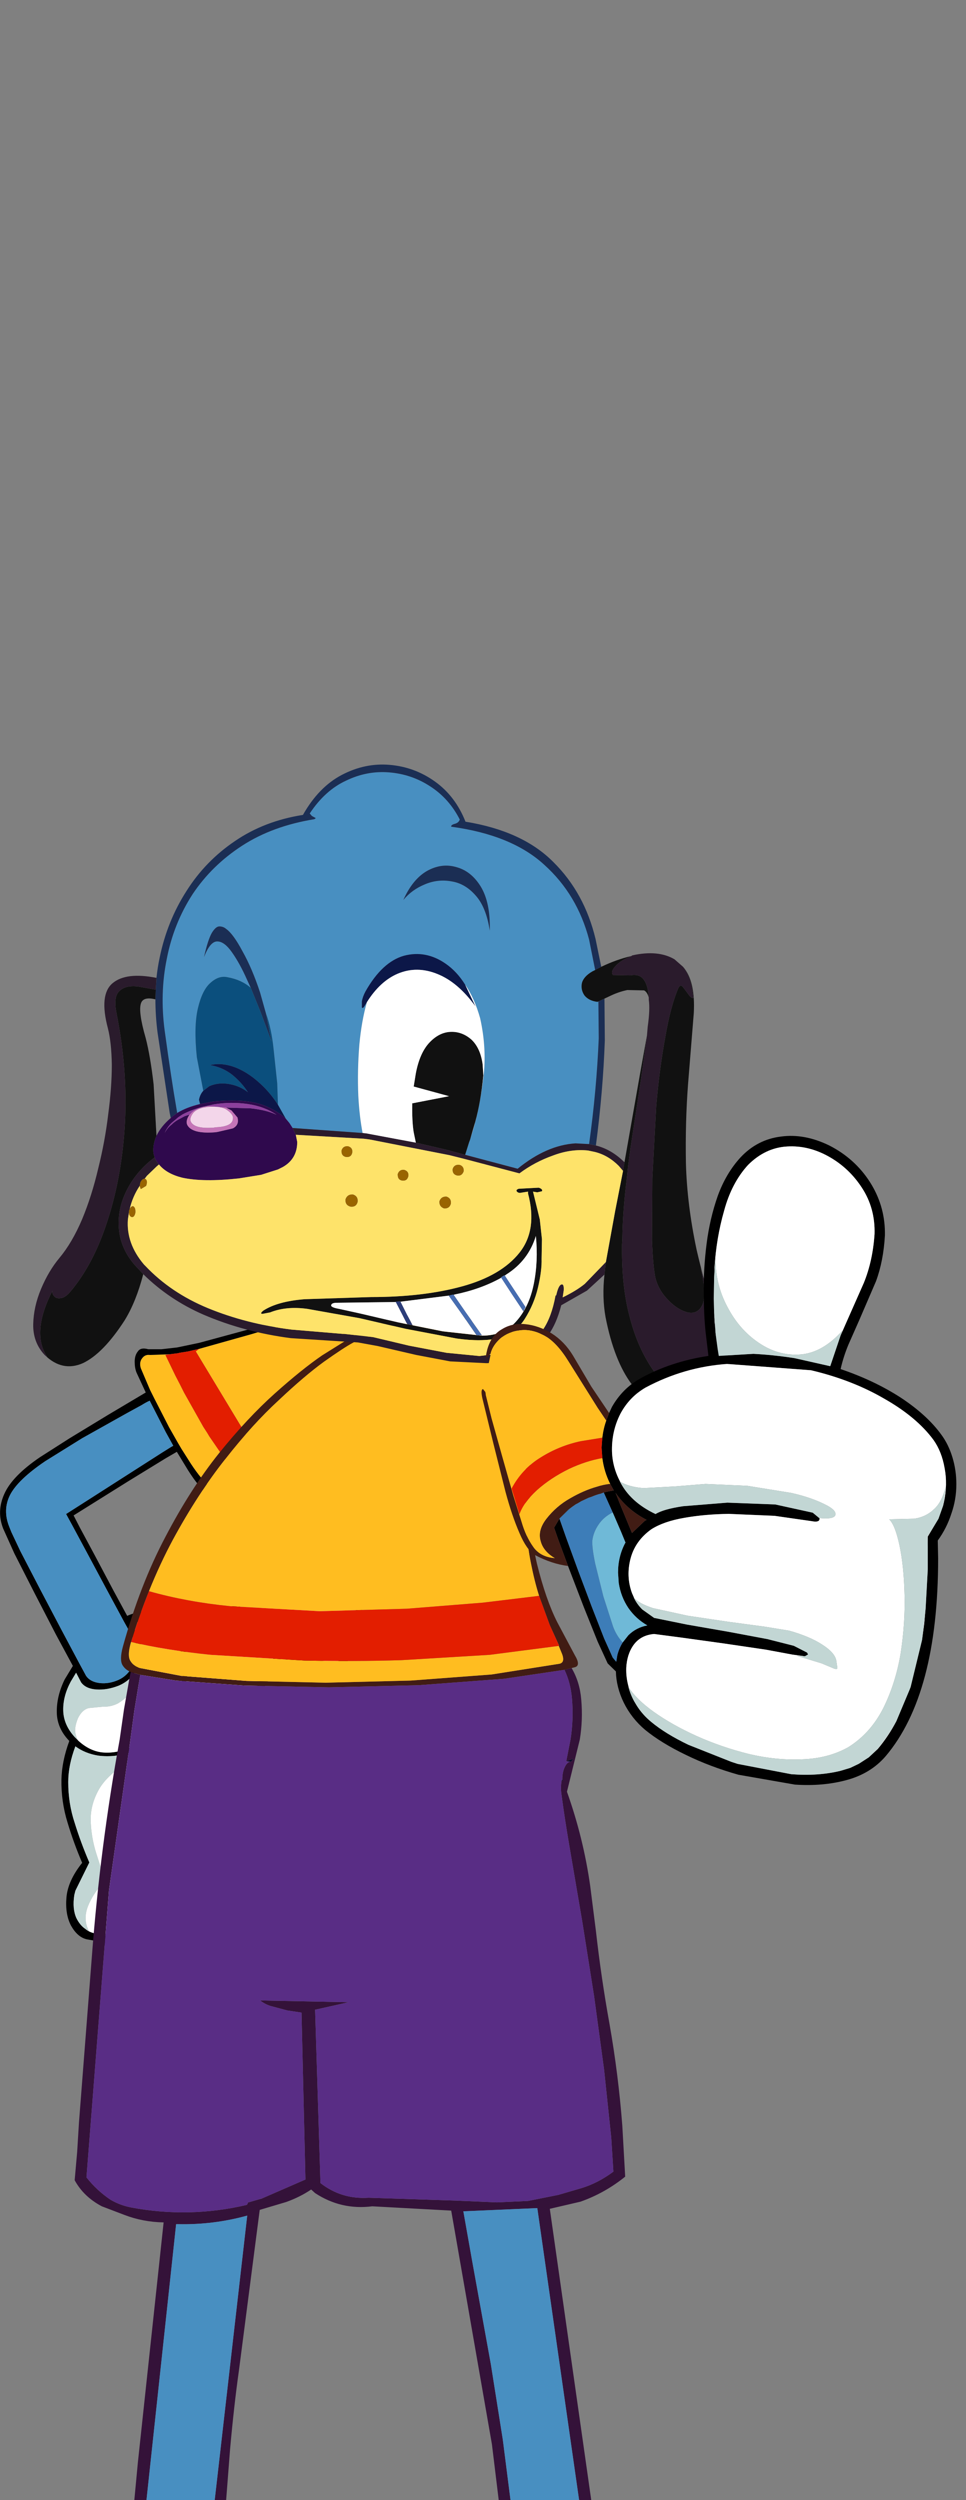 <?xml version="1.0" encoding="UTF-8" standalone="no"?>
<svg xmlns:xlink="http://www.w3.org/1999/xlink" height="349.75px" width="135.2px" xmlns="http://www.w3.org/2000/svg">
  <rect width="100%" height="100%" fill="#808080" stroke="none"/>
  <g transform="matrix(1.0, 0.0, 0.0, 1.0, 0.0, 0.0)">
    <use height="97.55" transform="matrix(1.0, 0.0, 0.0, 1.0, 0.0, 183.5)" width="51.7" xlink:href="#shape0"/>
    <use height="166.25" transform="matrix(1.0, 0.0, 0.0, 1.0, 10.45, 183.5)" width="77.05" xlink:href="#shape1"/>
    <use height="91.85" transform="matrix(1.0, 0.0, 0.0, 1.0, 4.65, 106.95)" width="98.0" xlink:href="#shape2"/>
    <use height="90.8" transform="matrix(1.0, 0.105, 0.0, 1.0, 67.4, 154.3)" width="66.45" xlink:href="#shape3"/>
  </g>
  <defs>
    <g id="shape0" transform="matrix(1.0, 0.0, 0.0, 1.0, 0.0, 0.0)">
      <path d="M47.55 13.6 L47.5 13.6 45.2 15.4 43.6 16.65 39.95 19.6 37.0 21.45 27.4 5.55 27.6 5.4 27.85 5.2 35.15 3.15 41.8 1.15 Q46.7 0.0 48.75 1.5 L49.2 1.85 51.1 5.3 Q51.0 7.9 50.2 10.25 L49.25 12.1 Q48.65 13.05 47.55 13.6 M34.65 22.65 Q32.2 23.75 29.45 24.55 28.25 23.6 26.7 21.25 L25.4 19.2 24.9 18.35 23.65 16.15 21.6 12.15 21.05 11.05 21.0 10.95 19.7 7.9 Q19.45 7.05 19.9 6.5 20.3 5.95 21.0 6.05 L23.75 5.95 24.15 5.9 23.15 6.05 24.55 8.95 25.2 10.2 25.75 11.3 28.45 16.1 29.0 16.95 29.3 17.45 33.25 23.2 34.65 22.65" fill="#ffbd20" fill-rule="evenodd" stroke="none"/>
      <path d="M47.55 13.6 L46.0 15.35 43.9 17.4 40.95 19.75 Q36.1 23.3 29.1 25.55 27.85 24.6 26.3 22.15 L24.75 19.6 23.2 20.5 17.9 23.75 13.1 26.75 10.3 28.5 11.15 30.15 13.3 34.15 15.9 39.05 17.8 42.55 Q19.15 41.95 20.5 41.9 22.55 41.85 24.25 43.9 L24.55 44.3 27.1 44.1 29.3 44.25 Q35.2 38.35 38.8 36.75 42.4 35.15 44.7 37.2 L47.6 39.45 50.65 41.7 Q52.0 42.85 51.65 44.7 51.35 46.5 49.7 48.05 48.1 49.6 45.65 49.9 L42.2 49.6 40.15 48.75 39.45 48.25 38.5 50.05 35.9 54.3 Q34.15 56.75 31.75 59.1 29.35 61.4 26.4 62.65 27.25 64.85 26.9 66.85 26.55 68.9 25.4 70.9 L22.9 75.0 21.4 77.7 20.75 79.0 Q23.65 80.05 24.8 82.1 25.95 84.2 25.3 86.75 L24.65 88.4 25.0 90.7 Q25.15 92.65 24.55 94.35 23.95 96.1 22.3 97.15 L19.6 97.2 Q18.25 96.5 17.5 94.45 L16.4 91.95 14.9 89.15 14.4 88.2 12.15 87.8 Q10.85 87.5 9.95 85.9 9.1 84.3 9.3 81.95 9.5 79.6 11.5 77.1 10.3 74.3 9.45 71.45 8.55 68.55 8.6 65.45 8.65 62.9 9.7 60.05 8.0 58.3 7.95 56.1 7.9 53.8 9.05 51.45 L10.2 49.55 7.85 45.2 4.8 39.3 2.0 33.8 0.45 30.35 Q-0.5 27.95 0.6 25.5 1.7 23.0 5.6 20.35 L9.75 17.7 15.1 14.45 20.4 11.3 19.1 8.5 Q18.85 7.85 18.85 7.0 18.85 6.1 19.3 5.55 19.7 4.95 20.75 5.25 L22.6 5.25 24.8 5.0 27.9 4.35 34.9 2.45 41.2 0.55 48.75 0.8 50.0 1.85 Q51.15 3.2 51.1 5.3 L49.2 1.85 48.75 1.5 Q46.7 0.0 41.8 1.15 L35.15 3.15 27.85 5.2 26.35 5.55 25.1 5.75 24.95 5.8 24.15 5.9 23.75 5.95 21.0 6.05 Q20.3 5.95 19.9 6.5 19.45 7.05 19.7 7.9 L21.0 10.95 21.05 11.05 21.6 12.15 23.65 16.15 24.9 18.35 25.4 19.2 26.7 21.25 Q28.25 23.6 29.45 24.55 32.2 23.75 34.65 22.65 L35.2 22.4 37.0 21.45 39.95 19.6 43.6 16.65 45.2 15.4 47.5 13.6 47.55 13.6 M11.95 86.35 Q12.5 86.8 13.2 86.95 L16.65 87.6 Q18.25 87.85 19.85 88.45 21.9 89.3 23.05 88.95 24.25 88.65 24.85 86.5 25.25 85.0 24.95 83.55 24.65 82.1 23.5 81.05 22.35 80.05 20.3 79.9 18.85 82.3 16.5 83.45 18.15 82.1 19.3 80.3 L21.35 76.75 22.75 74.05 24.8 70.25 Q25.75 68.3 25.95 66.2 26.15 64.15 25.15 61.9 24.7 60.85 24.95 60.85 25.15 60.85 25.6 61.15 L26.25 61.4 Q28.75 60.8 30.95 58.85 33.15 56.85 34.9 54.25 L37.9 49.2 39.85 45.05 40.55 43.35 40.35 44.6 39.7 47.35 42.4 48.5 46.45 49.0 Q48.35 48.85 49.6 47.55 50.85 46.25 51.1 44.7 L51.15 44.35 Q51.25 43.0 50.3 42.15 L47.6 40.15 44.9 38.3 Q44.1 37.6 42.85 37.2 L39.75 37.3 Q37.95 37.8 35.4 39.75 32.85 41.7 29.45 45.7 L28.0 45.25 25.2 45.35 Q26.0 46.85 26.25 48.55 L26.3 50.5 25.65 53.75 Q24.75 56.35 22.75 58.7 L21.65 59.75 Q20.2 61.0 18.45 61.6 16.05 62.4 13.75 62.1 11.9 61.8 10.55 60.8 9.55 63.45 9.55 65.8 9.55 68.8 10.45 71.5 11.3 74.25 12.5 77.05 L10.55 81.0 10.4 81.6 Q10.1 83.55 10.7 84.85 11.2 85.85 11.95 86.35 M23.2 16.85 L20.95 12.45 Q20.4 12.7 19.85 13.05 L17.75 14.2 11.5 17.7 6.35 20.9 Q2.5 23.5 1.4 25.65 0.35 27.75 1.3 30.1 L1.6 30.85 2.85 33.5 5.6 38.8 8.6 44.5 11.05 49.1 12.05 50.95 Q12.65 51.8 13.95 51.95 15.25 52.1 16.6 51.5 17.9 50.9 18.6 49.5 19.35 48.15 18.8 45.95 L17.35 43.35 14.95 38.9 12.3 33.95 10.15 29.95 9.25 28.3 12.15 26.45 17.15 23.25 22.7 19.7 23.9 18.95 24.25 18.75 23.2 16.85 M25.15 47.15 L23.7 44.75 23.6 44.65 23.5 44.55 Q22.1 43.15 20.45 43.15 L20.3 43.15 20.25 43.15 18.4 43.65 19.7 46.05 Q20.15 48.5 19.2 50.05 18.25 51.6 16.65 52.3 15.0 52.95 13.5 52.85 12.0 52.75 11.35 51.85 L10.65 50.5 9.9 51.75 Q8.8 53.8 8.85 55.8 8.9 57.8 10.45 59.5 L10.95 60.0 11.0 60.05 Q12.55 61.45 14.3 61.65 16.4 61.85 18.4 60.85 20.4 59.85 22.1 57.95 24.0 55.85 24.9 53.5 25.8 51.15 25.55 48.85 L25.15 47.15 M15.85 89.25 L17.1 91.65 18.05 93.75 Q18.7 95.45 19.8 96.05 L21.85 96.15 Q23.5 95.05 23.7 93.05 23.85 91.3 23.5 89.6 L23.35 89.65 Q22.0 90.3 19.4 89.15 17.8 88.5 15.9 88.35 L15.35 88.3 15.85 89.25" fill="#000000" fill-rule="evenodd" stroke="none"/>
      <path d="M11.95 86.35 Q11.2 85.85 10.7 84.85 10.1 83.55 10.4 81.6 L10.55 81.0 12.5 77.05 Q11.3 74.25 10.45 71.5 9.55 68.8 9.55 65.8 9.55 63.45 10.55 60.8 11.9 61.8 13.75 62.1 16.05 62.4 18.45 61.6 20.2 61.0 21.65 59.75 20.0 61.7 17.8 63.1 14.8 64.95 13.7 67.1 12.6 69.2 12.7 71.4 12.8 73.6 13.45 75.7 L14.7 79.6 Q13.05 81.3 12.3 83.2 11.6 85.05 12.45 86.65 L11.95 86.35 M26.3 50.5 L26.25 48.55 Q26.0 46.85 25.2 45.35 L28.0 45.25 29.45 45.7 Q32.85 41.7 35.4 39.75 37.95 37.8 39.75 37.3 L42.85 37.2 Q44.1 37.6 44.9 38.3 L47.6 40.15 50.3 42.15 Q51.25 43.0 51.15 44.35 50.6 43.0 49.35 42.25 48.1 41.55 46.45 40.95 44.8 40.35 43.05 39.45 41.25 38.5 39.2 39.65 37.15 40.75 35.0 42.95 L30.6 47.55 Q29.65 47.6 28.55 48.25 27.45 48.9 26.65 50.0 L26.3 50.5 M10.95 60.0 L10.45 59.5 Q8.9 57.8 8.85 55.8 8.8 53.8 9.9 51.75 L10.65 50.5 11.35 51.85 Q12.0 52.75 13.5 52.85 15.0 52.95 16.65 52.3 18.25 51.6 19.2 50.05 20.15 48.5 19.7 46.05 L18.4 43.65 20.25 43.15 20.3 43.15 20.45 43.15 Q22.1 43.15 23.5 44.55 L23.6 44.65 23.7 44.75 25.15 47.15 Q25.25 47.5 24.8 47.25 24.35 46.95 23.6 46.7 22.9 46.5 22.1 47.0 21.35 47.5 20.75 49.4 20.35 50.7 19.15 52.3 18.0 53.9 16.5 54.8 15.5 55.3 14.45 55.25 L12.45 55.45 Q11.5 55.65 10.9 56.9 10.4 58.15 10.55 58.95 10.7 59.65 10.95 60.0" fill="#c2d6d4" fill-rule="evenodd" stroke="none"/>
      <path d="M51.15 44.35 L51.1 44.7 Q50.85 46.25 49.6 47.55 48.35 48.85 46.45 49.0 L42.4 48.5 39.7 47.35 40.35 44.6 40.55 43.35 39.85 45.05 37.9 49.2 34.9 54.25 Q33.15 56.85 30.95 58.85 28.75 60.8 26.25 61.4 L25.6 61.15 Q25.15 60.85 24.95 60.85 24.7 60.85 25.15 61.9 26.15 64.15 25.95 66.2 25.75 68.3 24.8 70.25 L22.75 74.05 21.35 76.75 19.3 80.3 Q18.15 82.1 16.5 83.45 18.85 82.3 20.3 79.9 22.35 80.05 23.5 81.05 24.65 82.1 24.95 83.55 25.25 85.0 24.85 86.5 24.25 88.65 23.05 88.95 21.9 89.3 19.85 88.45 18.25 87.85 16.65 87.6 L13.2 86.95 Q12.5 86.8 11.95 86.35 L12.45 86.65 Q11.6 85.05 12.3 83.2 13.05 81.3 14.7 79.6 L13.45 75.7 Q12.8 73.6 12.7 71.4 12.6 69.2 13.7 67.1 14.8 64.95 17.8 63.1 20.0 61.7 21.65 59.75 L22.75 58.7 Q24.75 56.35 25.65 53.75 L26.3 50.5 26.65 50.0 Q27.45 48.9 28.55 48.25 29.65 47.6 30.6 47.55 L35.0 42.95 Q37.15 40.75 39.2 39.65 41.25 38.5 43.05 39.45 44.8 40.35 46.45 40.95 48.1 41.55 49.35 42.25 50.6 43.0 51.15 44.35 M10.95 60.0 Q10.7 59.65 10.55 58.95 10.4 58.15 10.9 56.9 11.5 55.65 12.45 55.45 L14.45 55.25 Q15.5 55.3 16.5 54.8 18.0 53.9 19.15 52.3 20.35 50.7 20.75 49.4 21.35 47.5 22.1 47.0 22.9 46.5 23.6 46.7 24.35 46.95 24.8 47.25 25.25 47.5 25.15 47.15 L25.55 48.85 Q25.8 51.15 24.9 53.5 24.0 55.85 22.1 57.95 20.4 59.85 18.4 60.85 16.4 61.85 14.3 61.65 12.55 61.45 11.0 60.05 L10.95 60.0 M15.85 89.25 L15.35 88.3 15.9 88.35 Q17.8 88.5 19.4 89.15 22.0 90.3 23.35 89.65 L23.5 89.6 Q23.85 91.3 23.7 93.05 23.5 95.05 21.85 96.15 L19.8 96.05 Q18.7 95.45 18.05 93.75 L17.1 91.65 15.85 89.25" fill="#ffffff" fill-rule="evenodd" stroke="none"/>
      <path d="M37.0 21.45 L35.2 22.4 34.65 22.65 33.25 23.2 29.3 17.45 29.0 16.95 28.45 16.1 25.75 11.3 25.2 10.2 24.55 8.95 23.15 6.05 24.15 5.9 24.95 5.8 25.1 5.75 26.35 5.55 27.85 5.2 27.6 5.4 27.4 5.55 37.0 21.45" fill="#e31e00" fill-rule="evenodd" stroke="none"/>
      <path d="M23.2 16.85 L24.25 18.75 23.9 18.95 22.7 19.7 17.15 23.25 12.15 26.45 9.25 28.3 10.15 29.95 12.3 33.95 14.95 38.9 17.35 43.35 18.8 45.95 Q19.35 48.15 18.6 49.5 17.9 50.9 16.6 51.5 15.25 52.1 13.95 51.95 12.65 51.8 12.05 50.95 L11.05 49.1 8.6 44.5 5.6 38.8 2.85 33.5 1.6 30.85 1.3 30.1 Q0.35 27.75 1.4 25.65 2.5 23.5 6.35 20.9 L11.5 17.7 17.75 14.2 19.85 13.05 Q20.4 12.7 20.95 12.45 L23.2 16.85" fill="#488fc1" fill-rule="evenodd" stroke="none"/>
    </g>
    <g id="shape1" transform="matrix(1.0, 0.0, 0.0, 1.0, 5.45, 0.0)">
      <path d="M59.55 39.75 Q58.9 37.7 58.4 35.15 57.4 30.25 57.65 23.1 L57.8 15.7 Q57.8 12.05 57.1 9.0 56.4 5.95 54.5 3.85 52.65 1.75 49.15 1.1 L41.9 1.3 Q37.8 2.05 33.5 4.35 32.2 5.05 29.45 7.0 26.7 9.0 23.1 12.4 19.45 15.75 15.65 20.6 11.8 25.45 8.3 31.9 6.5 35.25 4.95 39.1 3.6 42.45 2.45 46.2 L2.4 46.35 Q1.9 48.15 2.35 48.85 2.8 49.6 3.7 49.85 L9.5 50.95 18.6 51.65 29.7 51.9 41.6 51.6 52.9 50.75 62.4 49.25 Q63.3 49.05 62.65 47.6 L62.3 46.75 62.35 46.7 61.05 43.85 59.55 39.75 M2.4 50.4 Q1.65 50.1 1.25 49.45 0.8 48.7 1.3 46.85 3.7 38.2 7.25 31.5 10.75 24.8 14.75 19.8 18.75 14.85 22.55 11.45 26.35 8.05 29.2 6.1 L33.45 3.45 Q37.65 1.15 41.85 0.4 46.05 -0.35 50.15 0.35 53.75 1.0 55.55 3.1 57.4 5.2 58.0 8.3 58.6 11.45 58.55 15.15 L58.25 22.8 Q58.05 30.15 59.25 35.25 60.5 40.3 62.1 43.45 L64.55 48.05 Q65.45 49.55 64.5 49.75 L64.1 49.85 63.1 50.1 54.65 51.35 42.7 52.25 30.15 52.55 18.3 52.3 8.7 51.6 3.75 50.8 2.65 50.5 2.4 50.4" fill="#411c14" fill-rule="evenodd" stroke="none"/>
      <path d="M4.95 39.1 Q6.5 35.25 8.3 31.9 11.8 25.45 15.65 20.6 19.45 15.75 23.1 12.4 26.7 9.0 29.45 7.0 32.2 5.05 33.5 4.35 37.8 2.05 41.9 1.3 L49.15 1.1 Q52.65 1.75 54.5 3.85 56.4 5.95 57.1 9.0 57.8 12.05 57.8 15.7 L57.65 23.1 Q57.4 30.25 58.4 35.15 58.9 37.7 59.55 39.75 L51.7 40.7 41.05 41.55 28.85 41.9 16.35 41.2 Q10.25 40.6 4.95 39.1 M62.3 46.75 L62.65 47.6 Q63.3 49.05 62.4 49.25 L52.9 50.75 41.6 51.6 29.7 51.9 18.6 51.65 9.5 50.95 3.7 49.85 Q2.8 49.6 2.35 48.85 1.9 48.15 2.4 46.35 L2.45 46.2 Q7.3 47.35 13.55 48.0 L26.7 48.8 Q33.6 48.95 40.25 48.75 L52.65 48.0 62.3 46.75" fill="#ffbd20" fill-rule="evenodd" stroke="none"/>
      <path d="M4.95 39.1 Q10.25 40.6 16.35 41.2 L28.85 41.9 41.05 41.55 51.7 40.7 59.55 39.75 61.05 43.85 62.35 46.7 62.3 46.75 52.65 48.0 40.25 48.75 Q33.6 48.95 26.7 48.8 L13.55 48.0 Q7.3 47.35 2.45 46.2 3.6 42.45 4.95 39.1" fill="#e31e00" fill-rule="evenodd" stroke="none"/>
      <path d="M2.4 50.4 L2.65 50.5 3.75 50.8 3.65 51.25 2.9 55.8 2.35 59.85 -0.65 80.95 -3.8 121.1 Q-2.35 122.95 -0.4 124.25 0.9 125.0 2.4 125.3 10.55 126.85 18.65 124.95 L18.8 124.7 18.7 124.65 20.6 124.1 20.65 124.1 26.85 121.4 26.3 98.05 24.3 97.75 22.25 97.2 Q21.35 97.0 20.5 96.35 L32.9 96.6 28.2 97.65 28.95 121.9 Q31.9 124.2 35.7 123.95 L47.85 124.35 53.65 124.6 58.0 124.4 62.25 123.55 65.5 122.6 Q67.8 121.9 69.95 120.3 L69.65 115.55 68.65 106.05 67.25 95.75 65.6 85.35 63.8 74.8 Q63.15 71.05 62.65 67.3 62.55 66.45 62.7 65.6 L62.85 65.65 62.8 65.45 Q62.8 64.4 63.15 63.7 63.5 62.95 64.0 62.95 L64.35 62.55 63.35 62.9 63.95 59.85 Q64.4 57.0 64.15 54.1 63.95 51.85 63.1 50.1 L64.1 49.85 Q65.25 51.8 65.45 54.25 65.7 57.1 65.25 59.85 L63.45 67.15 Q65.75 73.6 66.7 80.3 L67.5 86.6 Q68.25 93.25 69.4 99.6 70.65 106.7 71.2 113.9 L71.6 121.0 Q68.75 123.3 65.35 124.5 L61.05 125.5 66.85 166.25 65.15 166.25 59.3 125.4 48.95 125.85 50.2 132.9 52.8 147.25 54.45 157.65 54.55 158.4 55.55 166.25 53.9 166.25 52.95 158.45 47.25 125.75 36.2 125.15 Q31.85 125.7 28.2 123.3 L27.65 122.8 Q26.1 123.85 24.15 124.55 L20.45 125.65 17.55 148.05 Q16.85 153.0 16.3 159.15 L15.75 166.25 14.15 166.25 18.7 126.45 Q14.0 127.75 9.05 127.65 L8.75 127.65 4.6 166.25 2.9 166.25 3.4 160.95 7.0 127.4 Q4.1 127.35 1.5 126.35 L-1.65 125.15 Q-4.2 123.8 -5.45 121.5 L-5.1 117.55 -4.85 113.45 -3.05 90.3 Q-1.9 74.95 0.85 59.85 L1.45 55.65 2.25 51.1 2.4 50.4" fill="#341239" fill-rule="evenodd" stroke="none"/>
      <path d="M62.7 65.6 L62.8 65.45 62.85 65.65 62.7 65.6 M64.0 62.95 L63.35 62.9 64.35 62.55 64.0 62.95" fill="#000823" fill-rule="evenodd" stroke="none"/>
      <path d="M3.75 50.8 L8.7 51.6 18.3 52.3 30.15 52.55 42.7 52.25 54.65 51.35 63.1 50.1 Q63.95 51.85 64.15 54.1 64.4 57.0 63.95 59.85 L63.35 62.9 64.0 62.95 Q63.5 62.95 63.15 63.7 62.8 64.4 62.8 65.45 L62.7 65.6 Q62.55 66.45 62.65 67.3 63.15 71.05 63.8 74.8 L65.6 85.35 67.25 95.75 68.65 106.05 69.65 115.55 69.95 120.3 Q67.8 121.9 65.5 122.6 L62.25 123.55 58.0 124.4 53.65 124.6 47.85 124.35 35.7 123.95 Q31.9 124.2 28.95 121.9 L28.2 97.65 32.9 96.6 20.5 96.35 Q21.35 97.0 22.25 97.2 L24.3 97.75 26.3 98.05 26.85 121.4 20.65 124.1 20.6 124.05 20.6 124.1 18.7 124.65 18.8 124.7 18.65 124.95 Q10.55 126.85 2.4 125.3 0.9 125.0 -0.4 124.25 -2.35 122.95 -3.8 121.1 L-0.65 80.95 2.35 59.85 2.9 55.8 3.65 51.25 3.75 50.8" fill="#592d85" fill-rule="evenodd" stroke="none"/>
      <path d="M65.15 166.25 L55.55 166.25 54.55 158.4 54.45 157.65 52.8 147.25 50.2 132.9 48.95 125.85 59.3 125.4 65.15 166.25 M14.15 166.25 L4.6 166.25 8.75 127.65 9.05 127.65 Q14.0 127.75 18.7 126.45 L14.15 166.25" fill="#488fc1" fill-rule="evenodd" stroke="none"/>
    </g>
    <g id="shape2" transform="matrix(1.0, 0.0, 0.0, 1.0, 0.0, 0.0)">
      <path d="M20.15 48.75 L20.05 48.15 Q19.35 44.15 18.4 37.25 17.7 32.0 18.7 27.15 19.65 22.25 22.3 18.15 25.0 14.1 29.25 11.35 33.5 8.6 39.35 7.65 L39.55 7.5 39.0 7.2 38.7 6.85 Q40.85 3.6 43.8 2.25 46.7 0.85 49.8 1.1 52.95 1.35 55.55 3.05 58.2 4.75 59.7 7.7 59.55 8.15 59.0 8.3 58.45 8.45 58.5 8.7 67.0 9.85 71.55 14.05 76.15 18.2 77.8 24.5 L78.65 28.75 78.25 28.95 Q77.05 29.65 76.8 30.55 76.6 31.5 77.15 32.3 77.75 33.05 78.95 33.2 L79.1 33.15 79.15 38.3 Q78.85 45.55 77.8 53.1 L75.9 53.0 Q71.85 53.25 67.8 56.55 L60.45 54.6 61.0 52.85 61.15 52.45 61.55 51.15 Q62.5 48.0 63.0 43.85 63.5 39.75 62.55 35.5 61.75 32.65 60.45 30.8 59.3 28.95 57.7 27.85 54.95 25.95 51.9 26.75 48.85 27.6 46.5 31.75 46.1 32.5 46.0 33.15 L46.0 34.0 Q46.15 34.2 46.45 33.65 L46.7 33.25 Q45.95 35.9 45.65 39.15 45.35 42.8 45.5 46.35 45.65 49.2 46.1 51.55 L36.3 50.85 35.85 50.15 35.35 49.55 34.25 47.6 34.15 44.6 33.65 39.9 Q33.35 36.9 32.55 34.75 L31.75 31.9 Q30.65 28.55 29.3 26.15 28.0 23.7 27.0 23.0 26.6 22.65 26.05 22.65 25.55 22.65 25.0 23.55 24.45 24.5 23.9 26.95 24.75 24.75 25.75 24.75 26.75 24.75 27.8 26.25 28.9 27.8 29.9 30.05 L30.45 31.25 Q29.15 30.1 27.15 29.75 25.95 29.5 24.8 30.55 23.65 31.55 23.05 34.1 22.45 36.65 22.9 40.95 L23.8 45.65 Q23.35 46.15 23.2 46.9 L23.35 47.5 Q21.45 47.95 20.15 48.75 M54.85 16.75 Q56.65 16.0 58.55 16.35 60.45 16.65 61.9 18.3 63.4 19.95 63.9 23.25 64.0 19.35 62.65 17.1 61.3 14.9 59.2 14.35 57.15 13.75 55.1 14.9 53.1 16.05 51.8 18.95 53.0 17.5 54.85 16.75" fill="#488fc1" fill-rule="evenodd" stroke="none"/>
      <path d="M17.25 29.85 Q17.4 28.4 17.7 27.0 18.75 21.9 21.45 17.7 24.1 13.5 28.25 10.7 32.35 7.9 37.75 7.05 39.95 3.15 43.2 1.45 46.45 -0.25 49.9 0.05 53.4 0.35 56.25 2.4 59.1 4.45 60.5 8.0 68.5 9.3 72.8 13.65 77.15 17.95 78.7 24.4 L79.5 28.3 78.65 28.75 77.8 24.5 Q76.15 18.2 71.55 14.05 67.0 9.85 58.5 8.7 58.45 8.45 59.0 8.3 59.55 8.15 59.7 7.7 58.2 4.75 55.55 3.05 52.95 1.35 49.8 1.1 46.7 0.85 43.8 2.25 40.85 3.6 38.7 6.85 L39.0 7.2 39.55 7.5 39.35 7.65 Q33.5 8.6 29.25 11.35 25.0 14.1 22.3 18.15 19.65 22.25 18.7 27.15 17.7 32.0 18.4 37.25 19.35 44.15 20.05 48.15 L20.15 48.75 19.6 49.15 19.25 49.45 19.1 48.75 17.4 37.5 Q17.1 35.15 17.1 32.85 L17.15 31.5 17.25 29.85 M54.85 16.75 Q53.0 17.5 51.8 18.95 53.1 16.05 55.1 14.9 57.15 13.75 59.2 14.35 61.3 14.9 62.65 17.1 64.0 19.35 63.9 23.25 63.4 19.95 61.9 18.3 60.45 16.65 58.55 16.35 56.65 16.0 54.85 16.75 M30.45 31.25 L29.9 30.05 Q28.9 27.8 27.8 26.25 26.75 24.75 25.75 24.75 24.75 24.75 23.9 26.95 24.45 24.5 25.0 23.55 25.55 22.65 26.05 22.65 26.6 22.65 27.0 23.0 28.0 23.7 29.3 26.15 30.65 28.55 31.75 31.9 L32.55 34.75 33.35 38.75 31.85 34.7 30.45 31.25 M77.8 53.1 Q78.85 45.55 79.15 38.3 L79.1 33.15 79.95 32.75 80.0 38.6 Q79.75 45.7 78.75 53.3 L77.8 53.1" fill="#1b2e54" fill-rule="evenodd" stroke="none"/>
      <path d="M32.55 34.75 Q33.35 36.9 33.65 39.9 L34.15 44.6 34.25 47.6 Q33.35 46.2 32.25 45.1 30.35 43.2 28.35 42.4 26.4 41.65 24.75 42.05 26.5 42.35 27.85 43.4 29.2 44.5 30.05 45.85 28.9 44.95 27.4 44.7 25.9 44.45 24.65 45.0 L23.8 45.65 22.9 40.95 Q22.45 36.65 23.05 34.1 23.65 31.55 24.8 30.55 25.95 29.5 27.15 29.75 29.15 30.1 30.45 31.25 L31.85 34.7 33.35 38.75 32.55 34.75" fill="#0b4f7d" fill-rule="evenodd" stroke="none"/>
      <path d="M34.25 47.6 L35.35 49.55 Q34.2 48.45 32.2 47.65 29.6 46.7 25.15 47.15 L23.35 47.5 23.2 46.9 Q23.35 46.15 23.8 45.65 L24.65 45.0 Q25.9 44.45 27.4 44.7 28.9 44.95 30.05 45.85 29.2 44.5 27.85 43.4 26.5 42.35 24.75 42.05 26.4 41.65 28.35 42.4 30.35 43.2 32.25 45.1 33.35 46.2 34.25 47.6 M46.7 33.25 L46.45 33.65 Q46.15 34.2 46.0 34.0 L46.0 33.15 Q46.1 32.5 46.5 31.75 48.85 27.6 51.9 26.75 54.95 25.95 57.7 27.85 59.3 28.95 60.45 30.8 L61.9 33.85 Q59.45 30.45 56.55 29.3 53.7 28.15 51.05 29.25 48.55 30.3 46.7 33.25" fill="#0c1748" fill-rule="evenodd" stroke="none"/>
      <path d="M19.25 49.45 L19.6 49.15 20.15 48.75 Q21.45 47.95 23.35 47.5 L25.15 47.15 Q29.6 46.7 32.2 47.65 34.2 48.45 35.35 49.55 L35.85 50.15 36.3 50.85 36.75 51.8 36.95 52.8 Q36.95 55.15 34.95 56.3 L34.25 56.65 31.9 57.4 28.8 57.9 Q23.8 58.45 20.85 57.8 18.65 57.25 17.6 55.95 L17.25 55.5 17.0 55.0 17.0 54.95 Q16.55 53.9 17.1 52.3 L17.25 51.95 Q17.85 50.65 19.25 49.45 M27.0 48.0 L30.45 48.1 Q32.7 48.35 34.05 49.0 32.4 47.85 30.05 47.5 27.65 47.15 25.25 47.55 L23.65 47.9 Q22.15 48.3 20.9 48.95 L20.3 49.35 19.35 50.15 Q18.7 50.8 18.4 51.55 18.75 50.85 19.4 50.35 19.8 49.95 20.35 49.65 L21.2 49.2 21.95 48.95 21.9 48.95 Q21.3 49.8 21.55 50.4 22.2 51.7 25.45 51.45 L25.8 51.4 27.95 50.9 Q28.7 50.5 28.65 49.75 L28.6 49.4 27.75 48.4 27.0 48.0" fill="#2f094d" fill-rule="evenodd" stroke="none"/>
      <path d="M27.0 48.0 L24.45 47.8 23.7 47.95 Q22.45 48.25 21.95 48.95 L21.2 49.2 20.35 49.65 Q19.8 49.95 19.4 50.35 18.75 50.85 18.4 51.55 18.7 50.8 19.35 50.15 L20.3 49.35 20.9 48.95 Q22.15 48.3 23.65 47.9 L25.25 47.55 Q27.65 47.15 30.05 47.5 32.4 47.85 34.05 49.0 32.7 48.35 30.45 48.1 L27.0 48.0" fill="#8c409c" fill-rule="evenodd" stroke="none"/>
      <path d="M23.8 48.0 L24.45 47.9 Q26.4 47.75 27.15 48.35 27.85 48.85 27.95 49.3 L27.95 49.45 Q28.0 50.65 25.55 50.75 L25.25 50.8 Q22.55 51.0 22.05 49.95 21.85 49.5 22.35 48.8 22.75 48.25 23.8 48.0" fill="#f3d6ea" fill-rule="evenodd" stroke="none"/>
      <path d="M23.8 48.0 Q22.75 48.25 22.35 48.8 21.85 49.5 22.05 49.95 22.55 51.0 25.25 50.8 L25.55 50.75 Q28.0 50.65 27.95 49.45 L27.95 49.3 Q27.85 48.85 27.15 48.35 26.4 47.75 24.45 47.9 L23.8 48.0 M21.95 48.95 Q22.45 48.25 23.7 47.95 L24.45 47.8 27.0 48.0 27.75 48.4 28.6 49.4 28.65 49.75 Q28.7 50.5 27.95 50.9 L25.8 51.4 25.45 51.45 Q22.2 51.7 21.55 50.4 21.3 49.8 21.9 48.95 L21.95 48.95" fill="#c575b8" fill-rule="evenodd" stroke="none"/>
      <path d="M17.25 29.85 L17.15 31.5 14.65 31.05 Q12.9 30.85 12.05 31.7 11.2 32.5 11.65 34.75 13.2 42.5 12.85 49.95 12.45 57.45 10.45 63.65 8.5 69.85 5.15 73.8 4.45 74.6 3.85 74.65 3.25 74.75 2.95 74.4 2.6 74.05 2.7 73.6 -0.35 79.55 2.0 82.95 L1.65 82.65 1.55 82.55 Q-0.05 80.8 0.0 78.3 0.05 75.85 1.1 73.35 2.15 70.85 3.65 69.05 5.45 66.9 6.85 63.6 8.2 60.35 9.1 56.5 10.05 52.7 10.5 48.9 11.0 45.15 11.0 42.0 10.95 38.85 10.45 36.9 9.2 32.2 11.1 30.6 13.0 29.0 17.25 29.85 M83.7 26.8 L83.85 26.7 Q87.45 25.9 89.75 27.25 L90.95 28.3 Q92.15 29.8 92.4 32.65 92.1 32.75 91.7 32.15 L90.95 31.15 Q90.6 30.7 90.3 31.25 89.2 33.8 88.45 38.2 87.65 42.55 87.2 47.7 L86.65 57.85 86.6 66.55 Q86.75 70.35 87.1 71.9 87.55 73.6 88.9 74.95 90.2 76.3 91.6 76.65 93.0 76.95 93.65 75.6 94.3 74.2 93.4 70.35 L95.5 77.45 97.3 83.5 Q98.05 86.2 97.95 88.15 96.85 89.1 94.9 89.25 93.0 89.4 90.85 88.4 88.7 87.4 86.85 84.85 84.6 81.65 83.5 77.35 82.45 73.5 82.4 68.4 L82.4 67.2 82.45 66.35 Q82.5 62.45 83.1 57.7 L83.25 56.2 83.6 53.6 85.05 44.1 85.9 37.9 86.0 36.7 Q86.35 34.25 86.15 32.9 L86.15 32.6 Q86.05 30.9 85.45 30.1 84.85 29.25 83.55 29.5 L81.15 29.45 Q80.75 29.0 81.5 28.2 82.2 27.4 83.7 26.8 M79.95 71.35 L77.5 73.6 73.9 75.65 Q73.25 78.2 72.1 79.8 70.5 82.0 68.2 82.9 65.95 83.75 63.4 83.75 L58.35 83.5 53.6 82.6 48.2 81.35 45.45 80.85 36.05 80.25 Q29.5 79.4 23.8 76.95 19.0 74.85 15.4 71.3 L14.15 69.95 Q12.25 67.7 12.0 65.05 11.75 62.45 12.9 59.95 14.05 57.45 16.25 55.55 L17.0 54.95 17.0 55.0 17.25 55.5 17.6 55.95 17.25 56.25 15.9 57.55 15.6 57.95 Q15.25 57.95 15.0 58.45 L14.9 58.95 Q13.9 60.45 13.5 62.2 L13.4 62.45 13.4 62.65 13.25 63.65 Q13.0 67.0 15.5 69.95 L15.7 70.15 Q19.25 73.9 24.45 76.05 29.8 78.25 36.15 79.05 L43.3 79.65 43.5 79.65 47.55 80.1 52.6 81.3 57.85 82.3 62.45 82.75 67.3 82.15 Q69.65 81.45 71.35 79.05 72.55 77.3 73.1 74.3 L73.2 74.25 Q73.5 72.9 73.9 72.75 74.3 72.6 74.25 73.55 L74.1 74.55 Q76.05 73.6 77.2 72.65 L80.15 69.6 80.05 70.4 79.95 71.35 M36.3 50.85 L46.1 51.55 46.6 51.6 53.55 52.9 57.85 53.9 60.45 54.6 67.8 56.55 Q71.85 53.25 75.9 53.0 L77.8 53.1 78.75 53.3 Q80.95 53.85 82.75 55.65 L82.55 56.85 81.95 56.15 Q80.45 54.65 78.6 54.2 L77.65 54.0 Q75.25 53.75 72.75 54.7 70.2 55.6 68.05 57.2 L60.25 55.15 58.25 54.65 47.05 52.45 46.25 52.35 36.75 51.8 36.3 50.85" fill="#2a1b2c" fill-rule="evenodd" stroke="none"/>
      <path d="M17.15 31.5 L17.1 32.85 Q15.45 32.45 15.1 33.35 14.65 34.5 15.75 38.3 16.4 40.85 16.85 44.75 L17.25 51.95 17.1 52.3 Q16.55 53.9 17.0 54.95 L16.25 55.55 Q14.05 57.45 12.9 59.95 11.75 62.45 12.0 65.05 12.25 67.7 14.15 69.95 L15.4 71.3 Q14.4 75.15 12.8 77.75 9.8 82.4 6.95 83.75 4.1 85.0 1.65 82.65 L2.0 82.95 Q-0.35 79.55 2.7 73.6 2.6 74.05 2.95 74.4 3.25 74.75 3.85 74.65 4.45 74.6 5.15 73.8 8.5 69.85 10.45 63.65 12.45 57.45 12.85 49.95 13.2 42.5 11.65 34.75 11.2 32.5 12.05 31.7 12.9 30.85 14.65 31.05 L17.15 31.5 M78.65 28.75 L79.5 28.3 Q81.7 27.25 83.7 26.8 82.2 27.4 81.5 28.2 80.75 29.0 81.15 29.45 L83.55 29.5 Q84.85 29.25 85.45 30.1 86.05 30.9 86.15 32.6 85.95 31.85 85.5 31.6 L83.15 31.55 Q81.95 31.8 80.8 32.35 L79.95 32.75 79.1 33.15 78.95 33.2 Q77.75 33.05 77.15 32.3 76.6 31.5 76.8 30.55 77.05 29.65 78.25 28.95 L78.65 28.75 M90.95 28.3 Q92.7 30.3 92.45 34.8 L91.65 44.7 Q91.25 49.95 91.35 55.75 91.5 61.55 92.85 67.9 93.95 72.65 95.3 76.75 L97.5 84.1 Q98.35 87.3 97.8 89.25 97.25 91.25 94.55 91.7 92.15 92.15 89.25 91.05 86.3 90.0 83.8 86.75 81.3 83.45 80.1 77.3 79.6 74.5 79.95 71.35 L80.05 70.4 80.15 69.6 81.45 62.45 82.55 56.85 82.75 55.65 83.2 53.1 84.95 43.15 85.9 37.9 85.05 44.1 83.6 53.6 83.25 56.2 83.1 57.7 Q82.5 62.45 82.45 66.35 L82.4 67.2 82.4 68.4 Q82.45 73.5 83.5 77.35 84.6 81.65 86.85 84.85 88.7 87.4 90.85 88.4 93.0 89.4 94.9 89.25 96.85 89.1 97.95 88.15 98.05 86.2 97.3 83.5 L95.5 77.45 93.4 70.35 Q94.3 74.2 93.65 75.6 93.0 76.95 91.6 76.65 90.2 76.3 88.9 74.95 87.55 73.6 87.1 71.9 86.75 70.35 86.6 66.55 L86.65 57.85 87.2 47.7 Q87.65 42.55 88.45 38.2 89.2 33.8 90.3 31.25 90.6 30.7 90.95 31.15 L91.7 32.15 Q92.1 32.75 92.4 32.65 92.15 29.8 90.95 28.3 M61.15 52.45 L61.0 52.85 60.45 54.6 57.85 53.9 53.55 52.9 53.25 51.45 Q53.0 49.95 53.05 47.4 L58.2 46.4 53.25 45.05 53.55 43.2 Q54.1 40.3 55.5 38.85 56.85 37.45 58.45 37.4 60.05 37.35 61.35 38.5 62.6 39.7 62.9 41.95 L63.0 43.5 Q62.65 47.1 61.85 50.05 L61.15 52.45 M67.95 59.35 L70.75 59.2 Q71.35 59.4 71.2 59.7 L70.55 59.85 69.95 59.75 70.9 63.65 71.2 66.4 71.15 69.15 Q71.2 70.8 70.65 73.15 70.1 75.5 68.8 77.55 67.5 79.6 65.15 80.25 62.75 80.8 59.25 80.3 L52.15 78.95 45.65 77.45 38.35 76.15 Q35.4 75.75 33.15 76.65 L32.1 76.85 Q31.65 76.85 32.2 76.4 34.2 75.1 38.0 74.8 L47.3 74.5 Q54.6 74.5 60.05 73.0 65.5 71.5 68.05 68.3 70.6 65.1 69.25 60.0 L69.25 59.75 68.3 59.9 Q67.95 60.0 67.7 59.75 67.5 59.5 67.95 59.35 M66.0 71.5 L65.95 71.45 65.45 71.75 65.5 71.8 Q62.65 73.4 58.95 74.15 L58.85 74.2 58.8 74.15 58.15 74.3 51.4 75.15 51.35 75.1 50.7 75.15 50.75 75.2 50.45 75.2 42.5 75.3 Q41.75 75.3 41.7 75.65 41.65 75.95 42.8 76.15 L45.75 76.8 51.1 78.05 57.35 79.3 62.8 79.9 Q65.85 79.9 67.6 77.9 69.4 75.9 70.05 72.7 70.7 69.5 70.35 65.95 69.3 69.4 66.2 71.35 L66.0 71.5" fill="#111111" fill-rule="evenodd" stroke="none"/>
      <path d="M17.6 55.95 Q18.65 57.25 20.85 57.8 23.8 58.45 28.8 57.9 L31.9 57.4 34.25 56.65 34.95 56.3 Q36.95 55.15 36.95 52.8 L36.75 51.8 46.25 52.35 47.05 52.45 58.25 54.65 60.25 55.15 68.05 57.2 Q70.2 55.6 72.75 54.7 75.25 53.75 77.65 54.0 L78.6 54.2 Q80.45 54.65 81.95 56.15 L82.55 56.85 81.45 62.45 80.15 69.6 77.2 72.65 Q76.05 73.6 74.1 74.55 L74.25 73.55 Q74.3 72.6 73.9 72.75 73.5 72.9 73.2 74.25 L73.1 74.3 Q72.55 77.3 71.35 79.05 69.65 81.45 67.3 82.15 L62.45 82.75 57.85 82.3 52.6 81.3 47.55 80.1 43.5 79.65 43.3 79.65 36.15 79.05 Q29.8 78.25 24.45 76.05 19.25 73.9 15.7 70.15 L15.5 69.95 Q13.0 67.0 13.25 63.65 L13.4 62.65 Q13.4 63.15 13.75 63.3 14.15 63.4 14.3 62.7 14.35 62.0 14.0 61.8 13.7 61.75 13.5 62.2 13.9 60.45 14.9 58.95 L15.05 59.4 15.8 58.95 Q16.05 58.3 15.75 58.0 L15.6 57.95 15.9 57.55 17.25 56.25 17.6 55.95 M57.85 60.45 Q57.1 60.4 56.85 61.1 56.8 61.85 57.5 62.1 58.25 62.15 58.45 61.45 58.55 60.7 57.85 60.45 M59.8 56.05 L59.6 56.0 Q58.9 55.95 58.7 56.6 58.65 57.35 59.35 57.5 60.0 57.6 60.25 56.9 60.3 56.3 59.8 56.05 M52.45 57.75 L52.5 57.6 Q52.6 56.9 51.9 56.7 51.2 56.65 51.0 57.35 L51.05 57.7 Q51.15 58.1 51.6 58.2 52.25 58.3 52.45 57.75 M44.75 60.15 Q43.95 60.1 43.7 60.85 43.65 61.65 44.4 61.85 45.2 61.95 45.4 61.2 45.5 60.4 44.75 60.15 M43.15 54.0 Q43.1 54.75 43.75 54.9 44.5 55.0 44.65 54.3 44.75 53.6 44.05 53.4 43.35 53.35 43.15 54.0 M67.95 59.35 Q67.5 59.5 67.7 59.75 67.95 60.0 68.3 59.9 L69.25 59.75 69.25 60.0 Q70.6 65.1 68.05 68.3 65.5 71.5 60.05 73.0 54.6 74.5 47.3 74.5 L38.0 74.8 Q34.2 75.1 32.2 76.4 31.65 76.85 32.1 76.85 L33.15 76.65 Q35.4 75.75 38.35 76.15 L45.65 77.45 52.15 78.95 59.25 80.3 Q62.75 80.8 65.15 80.25 67.5 79.6 68.8 77.55 70.1 75.5 70.65 73.15 71.2 70.8 71.15 69.15 L71.2 66.4 70.9 63.65 69.95 59.75 70.55 59.85 71.2 59.7 Q71.35 59.4 70.75 59.2 L67.95 59.35" fill="#fee36a" fill-rule="evenodd" stroke="none"/>
      <path d="M15.6 57.95 L15.75 58.0 Q16.05 58.3 15.8 58.95 L15.05 59.4 14.9 58.95 15.0 58.45 Q15.25 57.95 15.6 57.95 M13.5 62.2 Q13.7 61.75 14.0 61.8 14.35 62.0 14.3 62.7 14.15 63.4 13.75 63.3 13.4 63.15 13.4 62.65 L13.4 62.45 13.5 62.2 M52.45 57.75 Q52.25 58.3 51.6 58.2 51.15 58.1 51.05 57.7 L51.0 57.35 Q51.2 56.65 51.9 56.7 52.6 56.9 52.5 57.6 L52.45 57.75 M59.8 56.05 Q60.3 56.3 60.25 56.9 60.0 57.6 59.35 57.5 58.65 57.35 58.7 56.6 58.9 55.95 59.6 56.0 L59.8 56.05 M57.85 60.45 Q58.55 60.7 58.45 61.45 58.25 62.15 57.5 62.1 56.8 61.85 56.85 61.1 57.1 60.4 57.85 60.45 M43.15 54.0 Q43.35 53.35 44.05 53.4 44.75 53.6 44.65 54.3 44.5 55.0 43.75 54.9 43.1 54.75 43.15 54.0 M44.75 60.15 Q45.5 60.4 45.4 61.2 45.2 61.95 44.4 61.85 43.65 61.65 43.7 60.85 43.95 60.1 44.75 60.15" fill="#996400" fill-rule="evenodd" stroke="none"/>
      <path d="M46.1 51.55 Q45.65 49.2 45.5 46.35 45.35 42.8 45.65 39.15 45.95 35.9 46.7 33.25 48.55 30.3 51.05 29.25 53.7 28.15 56.55 29.3 59.45 30.45 61.9 33.85 L60.45 30.8 Q61.75 32.65 62.55 35.5 63.5 39.75 63.0 43.85 62.5 48.0 61.55 51.15 L61.15 52.45 61.85 50.05 Q62.65 47.1 63.0 43.5 L62.9 41.95 Q62.6 39.7 61.35 38.5 60.05 37.35 58.45 37.4 56.85 37.45 55.5 38.85 54.1 40.3 53.55 43.2 L53.25 45.05 58.2 46.4 53.05 47.4 Q53.0 49.95 53.25 51.45 L53.55 52.9 46.6 51.6 46.1 51.55 M65.5 71.8 L67.0 74.1 68.6 76.5 68.9 75.9 66.0 71.5 66.2 71.35 Q69.3 69.4 70.35 65.95 70.7 69.5 70.05 72.7 69.4 75.9 67.6 77.9 65.85 79.9 62.8 79.9 L57.35 79.3 51.1 78.05 45.75 76.8 42.8 76.15 Q41.65 75.95 41.7 75.65 41.75 75.3 42.5 75.3 L50.45 75.2 50.75 75.2 52.35 78.3 53.1 78.45 52.3 76.95 51.4 75.15 58.15 74.3 60.15 77.1 62.05 79.85 62.8 79.85 60.75 76.95 58.85 74.2 58.95 74.15 Q62.65 73.4 65.5 71.8" fill="#ffffff" fill-rule="evenodd" stroke="none"/>
      <path d="M65.5 71.8 L65.45 71.75 65.95 71.45 66.0 71.5 68.9 75.9 68.6 76.5 67.0 74.1 65.5 71.8 M58.15 74.3 L58.8 74.15 58.85 74.2 60.75 76.95 62.8 79.85 62.05 79.85 60.15 77.1 58.15 74.3" fill="#476db1" fill-rule="evenodd" stroke="none"/>
      <path d="M50.75 75.2 L50.7 75.15 51.35 75.1 51.4 75.15 52.3 76.95 53.1 78.45 52.35 78.3 50.75 75.2" fill="#2c3d79" fill-rule="evenodd" stroke="none"/>
    </g>
    <g id="shape3" transform="matrix(1.0, 0.0, 0.0, 1.0, 0.0, 0.0)">
      <path d="M17.85 41.5 L18.25 40.6 Q19.7 37.9 22.15 36.25 26.45 33.4 31.75 32.05 L31.35 28.7 Q31.1 26.35 31.1 23.15 31.05 19.9 31.5 16.35 31.95 12.8 33.05 9.55 34.2 6.25 36.25 3.8 38.6 1.05 41.9 0.3 45.2 -0.5 48.7 0.85 52.25 2.3 54.35 5.35 56.4 8.35 56.45 12.1 L56.45 12.6 Q56.25 16.2 55.2 19.15 L52.85 24.85 51.35 28.4 Q50.65 30.15 50.25 31.95 54.95 33.05 58.65 35.05 62.35 37.1 64.35 39.65 65.35 40.9 65.9 42.65 66.45 44.4 66.45 46.35 66.45 48.5 65.75 50.55 65.1 52.65 63.85 54.5 L63.85 54.7 63.9 57.0 Q63.9 76.0 56.55 85.45 54.45 88.1 51.1 89.35 47.8 90.6 43.85 90.75 L35.95 90.2 Q32.0 89.5 28.6 88.2 25.15 86.9 22.9 85.3 21.0 83.9 19.9 81.8 18.85 79.75 18.8 77.55 L17.65 76.55 16.25 73.65 14.3 69.0 12.3 64.0 12.1 63.5 10.75 60.0 10.15 58.35 10.9 57.0 11.85 59.6 13.5 63.95 15.4 68.8 17.15 73.1 18.35 75.65 18.85 76.2 19.0 75.25 Q19.25 74.25 19.75 73.4 L20.55 72.3 Q21.65 71.1 23.2 70.65 21.6 69.9 20.55 68.5 19.5 67.05 19.2 65.15 L19.1 63.7 Q19.1 61.45 20.1 59.45 L20.15 59.4 19.55 58.0 18.65 56.0 18.35 55.35 17.1 52.7 17.5 52.55 18.5 52.25 18.0 51.4 Q17.15 49.8 16.9 47.9 L16.9 47.85 16.8 46.45 16.9 45.05 Q17.05 43.75 17.45 42.6 L17.85 41.5 M50.25 27.25 L50.9 25.7 53.5 19.55 Q54.75 16.35 55.0 12.55 55.1 8.95 53.25 6.3 51.45 3.7 48.6 2.4 45.75 1.1 42.75 1.6 39.7 2.1 37.3 4.75 35.0 7.5 33.95 11.5 32.85 15.45 32.6 19.65 L32.6 20.15 32.55 20.95 32.5 23.95 32.55 25.95 32.6 27.1 32.85 29.55 33.05 31.0 33.2 31.9 38.05 31.1 Q40.9 30.95 43.8 31.1 L48.8 31.7 50.25 27.25 M64.6 49.55 L64.7 49.1 Q65.25 46.5 64.8 44.25 64.4 42.0 63.25 40.5 60.9 37.55 56.35 35.45 51.85 33.3 46.1 32.55 L34.35 32.9 Q28.35 33.95 22.95 37.4 20.7 38.95 19.45 41.4 18.25 43.85 18.25 46.55 18.25 48.9 19.4 50.95 L19.35 50.9 Q20.8 53.65 24.35 54.95 25.45 54.15 28.2 53.45 L34.4 52.3 41.1 51.85 46.35 52.45 47.25 53.1 47.3 53.1 47.3 53.25 Q47.25 53.75 46.2 53.65 L41.0 53.45 34.6 53.85 Q31.25 54.25 28.4 55.05 25.5 55.85 23.75 57.15 21.5 59.0 20.85 61.55 20.2 64.1 21.05 66.35 L21.35 67.0 21.3 66.95 Q21.75 67.85 22.5 68.5 L24.15 69.5 28.75 69.95 34.55 70.35 40.0 70.8 43.7 71.35 45.55 72.1 45.7 72.35 45.25 72.65 43.5 72.6 39.8 72.3 33.9 72.05 27.95 71.85 24.15 71.75 Q22.3 72.1 21.3 73.55 20.35 74.95 20.25 76.9 20.2 78.25 20.6 79.6 L20.55 79.5 Q20.8 80.5 21.35 81.45 L21.7 82.0 Q22.5 83.2 23.75 84.1 25.75 85.55 28.95 86.75 L34.95 88.5 35.85 88.7 43.35 89.35 Q47.1 89.25 50.25 88.15 L51.6 87.6 52.8 86.9 54.2 85.85 55.45 84.55 Q56.95 82.6 58.05 80.4 L59.9 75.8 60.05 75.4 61.65 68.65 61.95 66.35 62.15 64.2 62.45 58.7 62.45 58.45 62.45 55.7 62.45 54.1 63.95 51.45 64.6 49.55 M22.85 56.05 L23.1 55.9 Q20.45 54.8 18.85 52.7 L18.75 52.55 19.3 53.9 21.05 57.95 22.85 56.05" fill="#000000" fill-rule="evenodd" stroke="none"/>
      <path d="M32.6 20.15 L32.6 19.65 Q32.85 15.45 33.95 11.5 35.0 7.5 37.3 4.75 39.7 2.1 42.75 1.6 45.75 1.1 48.6 2.4 51.45 3.7 53.25 6.3 55.1 8.95 55.0 12.55 54.75 16.35 53.5 19.55 L50.9 25.7 50.25 27.25 50.5 26.55 Q47.7 29.95 44.6 30.5 41.5 31.05 38.75 29.45 36.05 27.9 34.4 24.9 32.7 21.9 32.75 18.2 L32.6 20.15 M32.85 29.55 L32.6 27.1 32.55 25.95 32.75 28.75 32.85 29.55 M19.4 50.95 Q18.25 48.9 18.25 46.55 18.25 43.85 19.45 41.4 20.7 38.95 22.95 37.4 28.35 33.95 34.35 32.9 L46.1 32.55 Q51.85 33.3 56.35 35.45 60.9 37.55 63.25 40.5 64.4 42.0 64.8 44.25 65.25 46.5 64.7 49.1 L64.6 49.55 64.95 46.9 Q64.4 49.15 63.25 50.25 62.15 51.4 60.55 51.8 L57.05 52.25 Q57.9 53.0 58.5 55.8 59.1 58.6 59.2 62.6 59.3 66.55 58.65 70.85 57.95 75.1 56.2 78.8 54.4 82.5 51.3 84.75 48.5 86.6 44.9 87.1 41.25 87.65 37.45 87.15 33.6 86.6 30.1 85.4 26.65 84.2 24.1 82.65 21.65 81.15 20.6 79.6 20.2 78.25 20.25 76.9 20.35 74.95 21.3 73.55 22.3 72.1 24.15 71.75 L27.95 71.85 33.9 72.05 39.8 72.3 43.5 72.6 45.25 72.65 44.1 72.7 47.6 73.4 49.35 73.95 Q49.8 74.05 49.8 73.8 L49.65 72.8 Q49.45 71.7 47.65 70.75 45.9 69.8 43.05 69.3 L39.65 69.1 34.5 68.95 28.85 68.7 24.0 68.15 Q22.0 67.7 21.35 67.0 L21.05 66.35 Q20.2 64.1 20.85 61.55 21.5 59.0 23.75 57.15 25.5 55.85 28.4 55.05 31.25 54.25 34.6 53.85 L41.0 53.45 46.2 53.65 Q47.25 53.75 47.3 53.25 L47.3 53.1 Q49.2 53.1 49.5 52.5 49.75 51.85 48.4 51.25 46.3 50.35 43.35 50.0 L37.2 49.65 31.35 50.0 27.05 50.8 22.65 51.5 Q20.65 51.55 19.4 50.95 M63.95 51.45 L62.45 54.1 62.45 55.7 62.4 54.1 63.95 51.45 M62.15 64.2 L61.95 66.35 61.65 68.65 61.9 66.4 62.15 64.2 M58.05 80.4 Q56.95 82.6 55.45 84.55 L54.2 85.85 55.4 84.55 Q56.9 82.55 58.05 80.4" fill="#ffffff" fill-rule="evenodd" stroke="none"/>
      <path d="M50.25 27.25 L48.8 31.7 43.8 31.1 Q40.9 30.95 38.05 31.1 L33.2 31.9 33.05 31.0 32.85 29.55 32.75 28.75 32.55 25.95 32.5 23.95 32.55 20.95 32.6 20.15 32.75 18.2 Q32.7 21.9 34.4 24.9 36.05 27.9 38.75 29.45 41.5 31.05 44.6 30.5 47.7 29.95 50.5 26.55 L50.25 27.25 M19.4 50.95 Q20.65 51.55 22.65 51.5 L27.05 50.8 31.35 50.0 37.2 49.65 43.35 50.0 Q46.3 50.35 48.4 51.25 49.75 51.85 49.5 52.5 49.2 53.1 47.3 53.1 L47.25 53.1 46.35 52.45 41.1 51.85 34.4 52.3 28.2 53.45 Q25.45 54.15 24.35 54.95 20.8 53.65 19.35 50.9 L19.4 50.95 M21.35 67.0 Q22.0 67.7 24.0 68.15 L28.85 68.7 34.5 68.95 39.65 69.1 43.05 69.3 Q45.9 69.8 47.65 70.75 49.45 71.7 49.65 72.8 L49.8 73.8 Q49.8 74.05 49.35 73.95 L47.6 73.4 44.1 72.7 45.25 72.65 45.7 72.35 45.55 72.1 43.7 71.35 40.0 70.8 34.55 70.35 28.75 69.95 24.15 69.5 22.5 68.5 Q21.75 67.85 21.3 66.95 L21.35 67.0 M20.6 79.6 Q21.65 81.15 24.1 82.65 26.65 84.2 30.1 85.4 33.6 86.6 37.45 87.15 41.25 87.65 44.9 87.1 48.5 86.6 51.3 84.75 54.4 82.5 56.2 78.8 57.95 75.1 58.65 70.85 59.3 66.55 59.2 62.6 59.1 58.6 58.5 55.8 57.9 53.0 57.05 52.25 L60.55 51.8 Q62.15 51.4 63.25 50.25 64.4 49.15 64.95 46.9 L64.6 49.55 63.95 51.45 62.4 54.1 62.45 55.7 62.45 58.45 62.45 58.7 62.15 64.2 61.9 66.4 61.65 68.65 60.05 75.4 59.9 75.8 58.05 80.4 Q56.9 82.55 55.4 84.55 L54.2 85.85 52.8 86.9 51.6 87.6 50.25 88.15 Q47.1 89.25 43.35 89.35 L35.85 88.7 34.95 88.5 28.95 86.75 Q25.75 85.55 23.75 84.1 22.5 83.2 21.7 82.0 L21.35 81.45 Q20.8 80.5 20.55 79.5 L20.6 79.6" fill="#c2d6d4" fill-rule="evenodd" stroke="none"/>
      <path d="M17.85 41.5 L17.45 42.6 16.25 40.95 12.15 34.85 Q10.5 32.35 8.75 31.6 6.95 30.85 5.35 31.25 3.75 31.6 2.65 32.65 1.6 33.7 1.3 34.8 L1.3 34.9 0.7 35.55 Q0.5 35.6 0.8 34.4 1.35 32.35 2.85 31.35 4.3 30.3 6.15 30.3 8.0 30.3 9.8 31.2 11.6 32.15 12.8 34.0 L15.35 38.05 17.85 41.5 M18.0 51.4 L18.5 52.25 17.5 52.55 17.1 52.7 16.7 52.9 Q16.1 53.1 15.45 53.45 L15.0 53.65 13.95 54.25 13.45 54.6 13.2 54.75 12.7 55.15 12.35 55.45 12.15 55.6 10.9 57.0 10.15 58.35 10.75 60.0 12.1 63.5 Q9.8 63.45 7.45 62.45 6.3 61.85 5.3 59.6 4.25 57.3 3.35 54.05 L1.65 47.45 0.1 41.25 Q-0.15 40.1 0.2 40.0 L0.55 40.4 0.6 40.8 1.4 43.95 2.9 49.15 4.45 54.45 5.6 58.0 Q6.2 60.0 7.2 61.3 8.2 62.65 10.25 62.6 8.6 61.8 8.25 60.35 7.85 58.95 9.05 57.25 10.45 55.3 12.4 54.0 14.3 52.7 16.1 52.0 17.15 51.55 18.0 51.4 M22.85 56.05 L21.05 57.95 19.3 53.9 18.75 52.55 18.85 52.7 Q20.45 54.8 23.1 55.9 L22.85 56.05" fill="#411c14" fill-rule="evenodd" stroke="none"/>
      <path d="M17.45 42.6 Q17.05 43.75 16.9 45.05 L13.9 45.85 Q10.9 46.8 8.3 48.7 5.65 50.6 4.2 53.5 L5.3 57.0 Q5.85 55.3 7.75 53.35 9.65 51.45 12.25 49.9 14.6 48.55 16.9 47.9 17.15 49.8 18.0 51.4 17.15 51.55 16.1 52.0 14.3 52.7 12.4 54.0 10.45 55.3 9.05 57.25 7.85 58.95 8.25 60.35 8.6 61.8 10.25 62.6 8.2 62.65 7.2 61.3 6.2 60.0 5.6 58.0 L4.45 54.45 2.9 49.15 1.4 43.95 0.6 40.8 0.55 40.4 0.6 39.05 0.9 36.8 1.3 34.9 1.3 34.8 Q1.6 33.7 2.65 32.65 3.75 31.6 5.35 31.25 6.95 30.85 8.75 31.6 10.5 32.35 12.15 34.85 L16.25 40.95 17.45 42.6" fill="#ffbd20" fill-rule="evenodd" stroke="none"/>
      <path d="M16.9 45.05 L16.8 46.45 16.9 47.85 16.9 47.9 Q14.6 48.55 12.25 49.9 9.65 51.45 7.75 53.35 5.85 55.3 5.3 57.0 L4.2 53.5 Q5.65 50.6 8.3 48.7 10.9 46.8 13.9 45.85 L16.9 45.05" fill="#e31e00" fill-rule="evenodd" stroke="none"/>
      <path d="M19.55 58.0 L20.15 59.4 20.1 59.45 Q19.1 61.45 19.1 63.7 L19.2 65.15 Q19.5 67.05 20.55 68.5 21.6 69.9 23.2 70.65 21.65 71.1 20.55 72.3 L19.75 73.4 Q18.85 72.5 18.4 71.3 L17.05 67.25 15.9 62.75 Q15.45 60.6 15.5 59.6 15.65 58.4 16.35 57.3 17.05 56.15 18.35 55.35 L19.55 58.0" fill="#6fb9d7" fill-rule="evenodd" stroke="none"/>
      <path d="M17.1 52.7 L18.35 55.35 18.65 56.0 19.55 58.0 18.35 55.35 Q17.05 56.15 16.35 57.3 15.65 58.4 15.5 59.6 15.45 60.6 15.9 62.75 L17.05 67.25 18.4 71.3 Q18.85 72.5 19.75 73.4 19.25 74.25 19.0 75.25 L18.85 76.2 18.35 75.65 17.15 73.1 15.4 68.8 13.5 63.95 11.85 59.6 10.9 57.0 12.35 55.45 12.7 55.15 13.2 54.75 13.45 54.6 13.95 54.25 15.0 53.65 15.45 53.45 Q16.1 53.1 16.7 52.9 L17.1 52.7" fill="#3d7db8" fill-rule="evenodd" stroke="none"/>
      <path d="M12.35 55.45 L10.9 57.0 12.15 55.6 12.35 55.45" fill="#1d3f60" fill-rule="evenodd" stroke="none"/>
    </g>
  </defs>
</svg>
